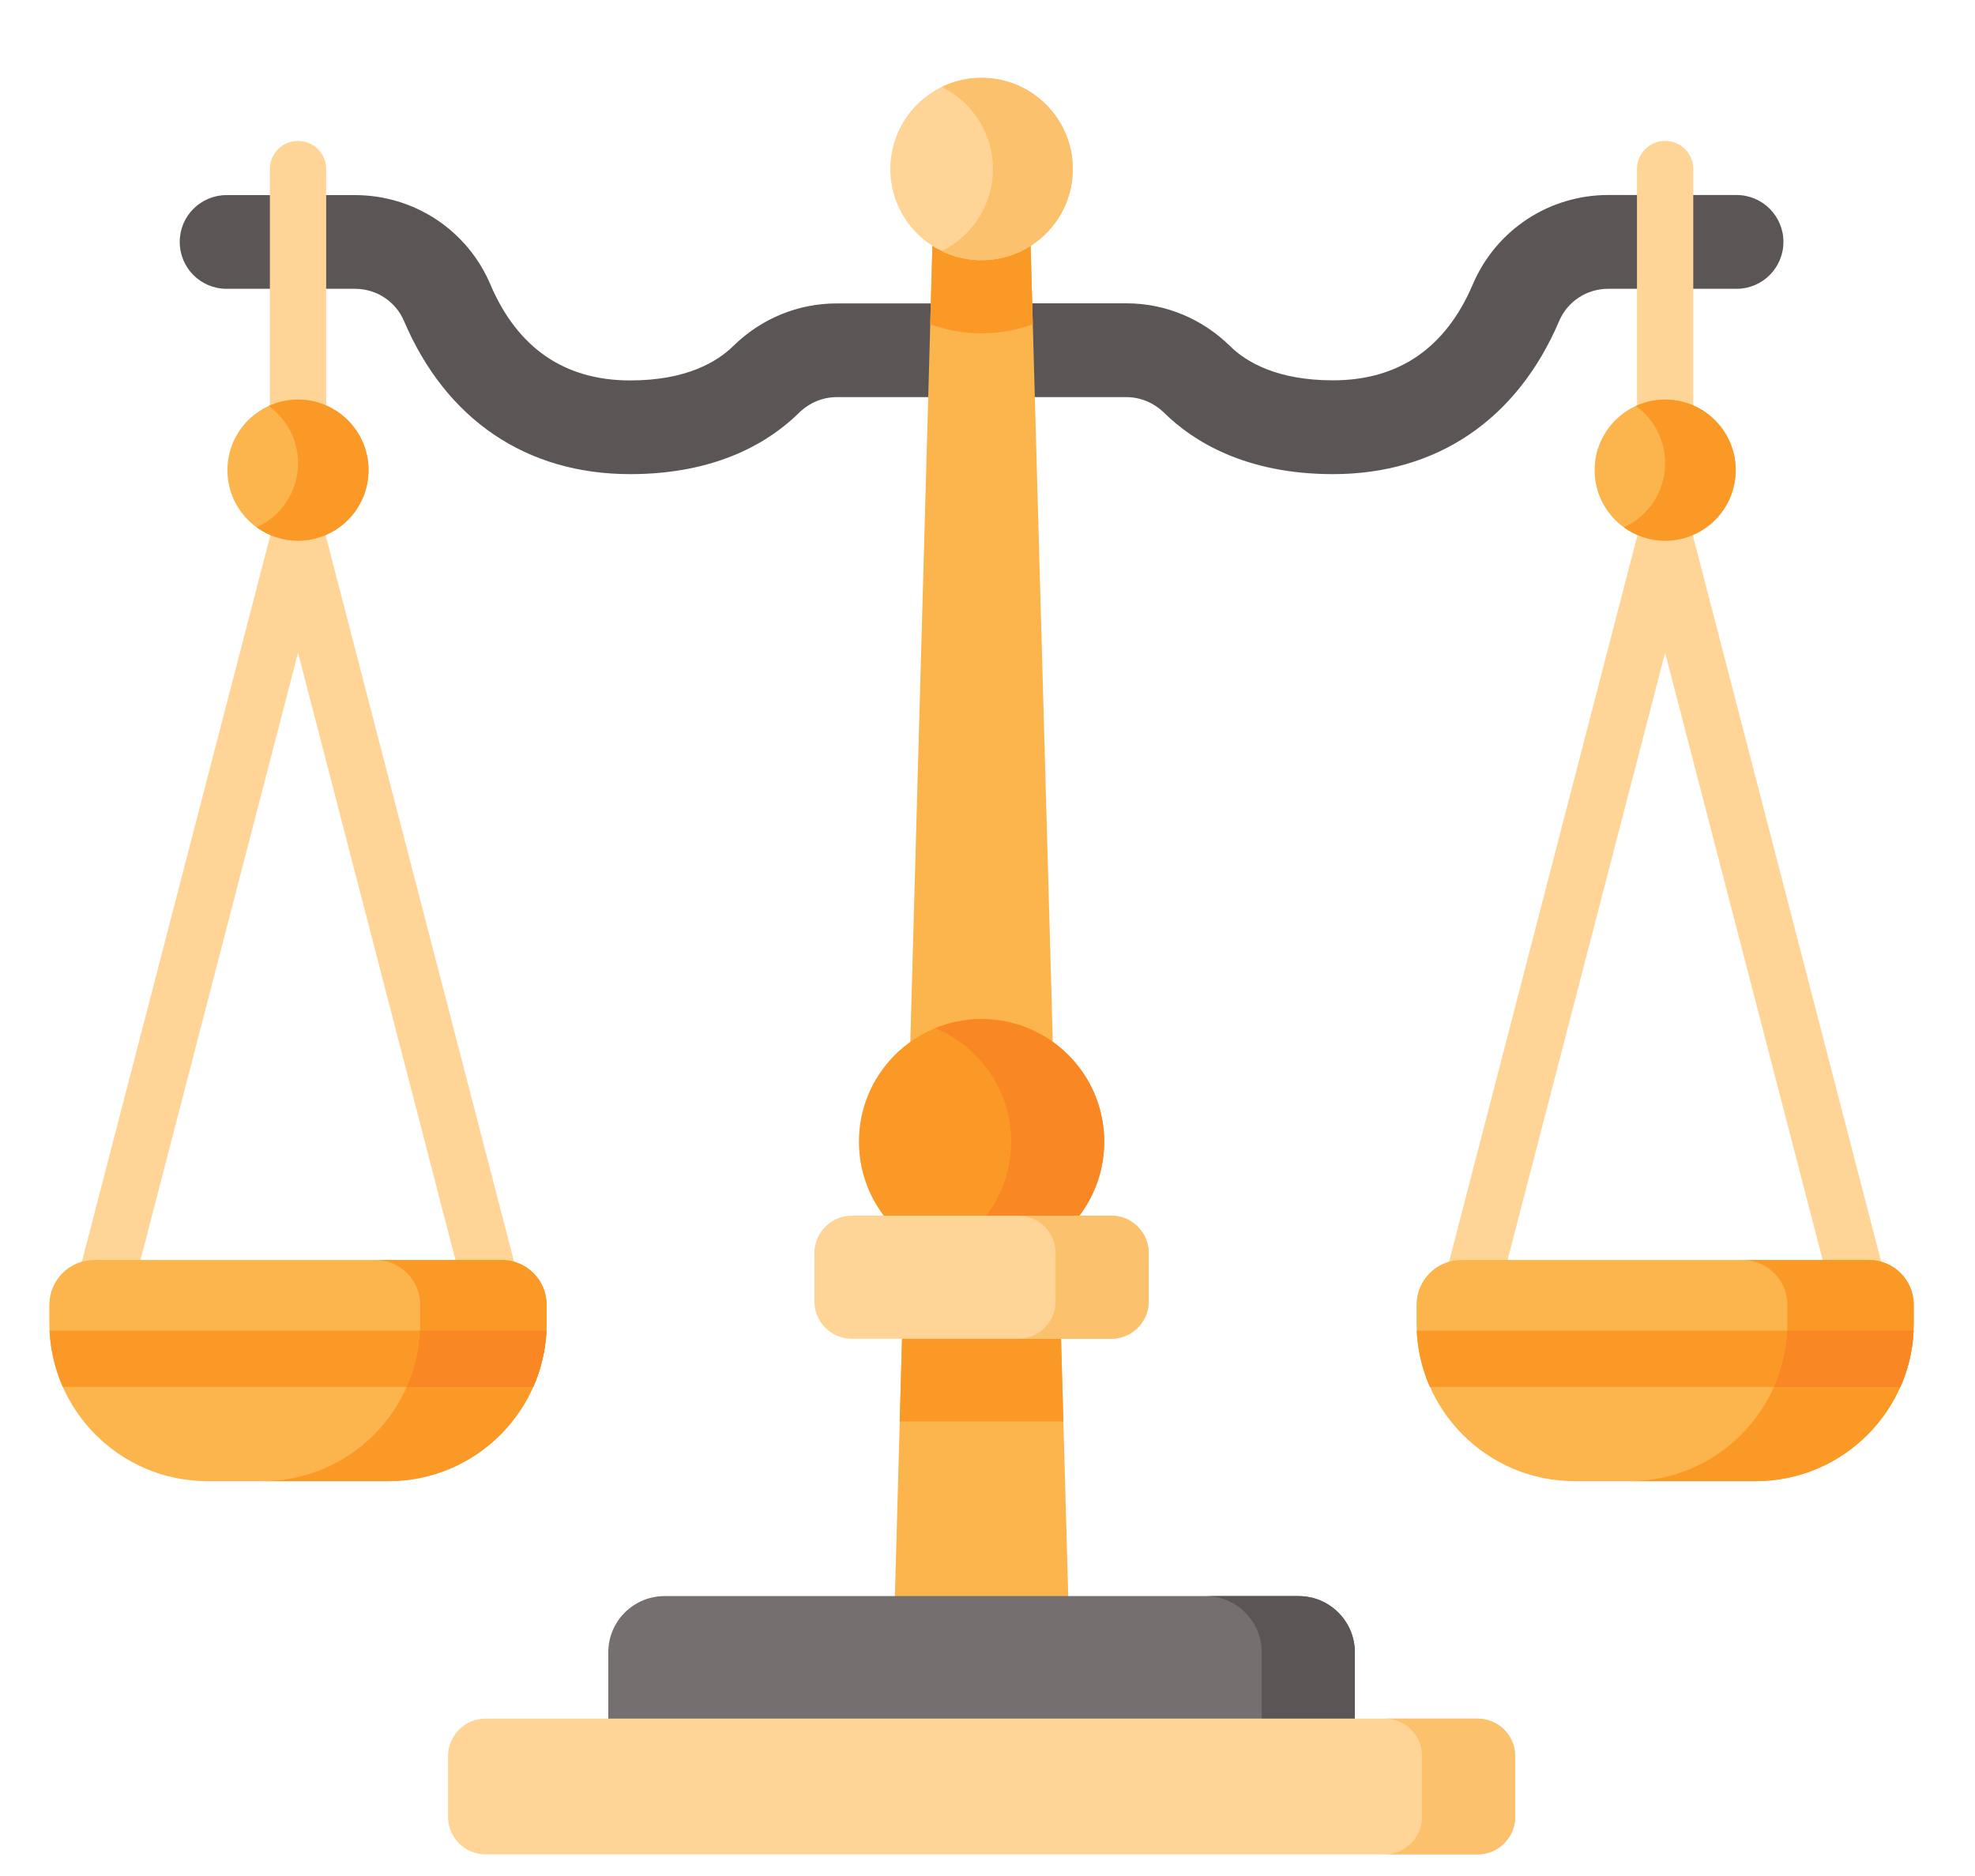 <svg width="20" height="19" viewBox="0 0 20 19" fill="none" xmlns="http://www.w3.org/2000/svg">
<path d="M9.94 4.022H8.474C8.331 4.022 8.195 4.079 8.089 4.183C7.802 4.466 7.272 4.802 6.382 4.802C5.331 4.802 4.517 4.251 4.091 3.251C4.007 3.053 3.812 2.925 3.595 2.925H2.294C2.032 2.925 1.82 2.713 1.82 2.45C1.82 2.188 2.032 1.976 2.294 1.976H3.595C4.193 1.976 4.731 2.33 4.965 2.879C5.24 3.525 5.717 3.853 6.382 3.853C6.951 3.853 7.262 3.664 7.424 3.506C7.708 3.226 8.081 3.073 8.474 3.073H9.94V4.022Z" fill="#5B5555"/>
<path d="M3.018 4.408C2.86 4.408 2.733 4.28 2.733 4.123V1.711C2.733 1.554 2.86 1.427 3.018 1.427C3.175 1.427 3.303 1.554 3.303 1.711V4.123C3.303 4.28 3.175 4.408 3.018 4.408Z" fill="#FFD597"/>
<path d="M9.94 4.022H11.406C11.549 4.022 11.685 4.079 11.791 4.183C12.078 4.465 12.608 4.802 13.498 4.802C14.549 4.802 15.363 4.251 15.789 3.251C15.873 3.053 16.068 2.925 16.285 2.925H17.585C17.848 2.925 18.06 2.712 18.06 2.45C18.06 2.188 17.848 1.975 17.585 1.975H16.285C15.687 1.975 15.149 2.33 14.915 2.879C14.64 3.525 14.163 3.852 13.498 3.852C12.929 3.852 12.617 3.664 12.456 3.505C12.172 3.226 11.799 3.072 11.406 3.072H9.94V4.022Z" fill="#5B5555"/>
<path d="M16.862 4.408C16.705 4.408 16.577 4.28 16.577 4.123L16.577 1.711C16.577 1.554 16.705 1.427 16.862 1.427C17.02 1.427 17.147 1.554 17.147 1.711L17.147 4.123C17.147 4.28 17.019 4.408 16.862 4.408Z" fill="#FFD597"/>
<path d="M10.883 18.511H8.997L9.457 1.962H10.422L10.883 18.511Z" fill="#FCB44D"/>
<path d="M10.459 3.284C10.297 3.344 10.122 3.376 9.94 3.376C9.757 3.376 9.582 3.344 9.42 3.284L9.457 1.962H10.422L10.459 3.284Z" fill="#FB9927"/>
<path d="M9.154 12.854L9.111 14.396H10.768L10.725 12.854H9.154Z" fill="#FB9927"/>
<path d="M4.956 13.236C4.829 13.236 4.714 13.15 4.68 13.022L3.018 6.611L1.355 13.022C1.315 13.174 1.16 13.266 1.008 13.226C0.855 13.187 0.764 13.031 0.803 12.879L2.742 5.404C2.774 5.279 2.888 5.191 3.018 5.191C3.147 5.191 3.261 5.279 3.293 5.404L5.232 12.879C5.271 13.031 5.18 13.187 5.028 13.226C5.004 13.233 4.98 13.236 4.956 13.236Z" fill="#FFD597"/>
<path d="M3.934 15.001H2.102C1.217 15.001 0.5 14.284 0.5 13.399V13.215C0.5 12.964 0.703 12.761 0.954 12.761H5.081C5.332 12.761 5.535 12.964 5.535 13.215V13.399C5.535 14.284 4.818 15.001 3.934 15.001Z" fill="#FCB44D"/>
<path d="M5.534 13.477C5.524 13.679 5.477 13.871 5.4 14.047H0.636C0.559 13.871 0.511 13.679 0.502 13.477H5.534Z" fill="#FB9927"/>
<path d="M5.536 13.215V13.399C5.536 14.284 4.819 15.001 3.934 15.001H2.654C3.538 15.001 4.255 14.284 4.255 13.399V13.215C4.255 12.964 4.052 12.761 3.801 12.761H5.081C5.332 12.761 5.536 12.964 5.536 13.215Z" fill="#FB9927"/>
<path d="M3.018 5.476C3.412 5.476 3.732 5.156 3.732 4.762C3.732 4.367 3.412 4.047 3.018 4.047C2.623 4.047 2.303 4.367 2.303 4.762C2.303 5.156 2.623 5.476 3.018 5.476Z" fill="#FCB44D"/>
<path d="M3.732 4.761C3.732 5.156 3.412 5.476 3.018 5.476C2.862 5.476 2.717 5.426 2.6 5.341C2.847 5.228 3.018 4.98 3.018 4.691C3.018 4.452 2.901 4.241 2.721 4.112C2.811 4.07 2.912 4.047 3.018 4.047C3.412 4.047 3.732 4.367 3.732 4.761Z" fill="#FB9927"/>
<path d="M18.8 13.236C18.674 13.236 18.558 13.15 18.525 13.022L16.862 6.611L15.199 13.022C15.16 13.174 15.005 13.266 14.852 13.226C14.7 13.187 14.608 13.031 14.648 12.879L16.586 5.404C16.619 5.279 16.732 5.191 16.862 5.191C16.992 5.191 17.105 5.279 17.138 5.404L19.076 12.879C19.116 13.031 19.024 13.187 18.872 13.226C18.848 13.233 18.824 13.236 18.8 13.236Z" fill="#FFD597"/>
<path d="M17.778 15.001H15.946C15.062 15.001 14.345 14.284 14.345 13.399V13.215C14.345 12.964 14.548 12.761 14.799 12.761H18.926C19.177 12.761 19.38 12.964 19.38 13.215V13.399C19.38 14.284 18.663 15.001 17.778 15.001Z" fill="#FCB44D"/>
<path d="M19.378 13.477C19.369 13.679 19.322 13.871 19.244 14.047H14.48C14.403 13.871 14.356 13.679 14.346 13.477H19.378Z" fill="#FB9927"/>
<path d="M19.38 13.215V13.399C19.38 14.284 18.663 15.001 17.779 15.001H16.498C17.383 15.001 18.1 14.284 18.1 13.399V13.215C18.1 12.964 17.896 12.761 17.645 12.761H18.926C19.177 12.761 19.38 12.964 19.38 13.215Z" fill="#FB9927"/>
<path d="M5.534 13.477C5.524 13.679 5.477 13.871 5.4 14.047H4.119C4.197 13.871 4.244 13.679 4.253 13.477H5.534Z" fill="#F98824"/>
<path d="M19.378 13.477C19.369 13.679 19.322 13.871 19.244 14.047H17.963C18.041 13.871 18.088 13.679 18.098 13.477H19.378Z" fill="#F98824"/>
<path d="M16.862 5.476C17.257 5.476 17.576 5.156 17.576 4.762C17.576 4.367 17.257 4.047 16.862 4.047C16.468 4.047 16.148 4.367 16.148 4.762C16.148 5.156 16.468 5.476 16.862 5.476Z" fill="#FCB44D"/>
<path d="M17.577 4.761C17.577 5.156 17.257 5.476 16.862 5.476C16.706 5.476 16.562 5.426 16.445 5.341C16.691 5.228 16.862 4.98 16.862 4.691C16.862 4.452 16.746 4.241 16.566 4.112C16.656 4.07 16.757 4.047 16.862 4.047C17.257 4.047 17.577 4.367 17.577 4.761Z" fill="#FB9927"/>
<path d="M9.94 12.805C10.626 12.805 11.182 12.249 11.182 11.563C11.182 10.877 10.626 10.321 9.94 10.321C9.254 10.321 8.698 10.877 8.698 11.563C8.698 12.249 9.254 12.805 9.94 12.805Z" fill="#FB9927"/>
<path d="M11.182 11.563C11.182 12.249 10.626 12.805 9.94 12.805C9.773 12.805 9.614 12.772 9.469 12.712C9.921 12.526 10.239 12.082 10.239 11.563C10.239 11.044 9.921 10.599 9.469 10.414C9.614 10.354 9.773 10.321 9.94 10.321C10.626 10.321 11.182 10.877 11.182 11.563Z" fill="#F98824"/>
<path d="M9.94 2.635C10.45 2.635 10.864 2.222 10.864 1.712C10.864 1.201 10.45 0.788 9.94 0.788C9.43 0.788 9.016 1.201 9.016 1.712C9.016 2.222 9.43 2.635 9.94 2.635Z" fill="#FFD597"/>
<path d="M10.864 1.712C10.864 2.222 10.45 2.635 9.94 2.635C9.795 2.635 9.658 2.602 9.536 2.542C9.843 2.392 10.055 2.077 10.055 1.712C10.055 1.347 9.843 1.031 9.536 0.881C9.658 0.821 9.795 0.788 9.94 0.788C10.45 0.788 10.864 1.201 10.864 1.712Z" fill="#FCC16D"/>
<path d="M13.72 17.726H6.16V16.735C6.16 16.42 6.415 16.165 6.73 16.165H13.15C13.465 16.165 13.72 16.42 13.72 16.735V17.726Z" fill="#756F6F"/>
<path d="M13.72 16.735V17.726H12.777V16.735C12.777 16.42 12.522 16.165 12.207 16.165H13.15C13.465 16.165 13.72 16.42 13.72 16.735Z" fill="#5B5555"/>
<path d="M14.963 18.781H4.917C4.707 18.781 4.537 18.611 4.537 18.401V17.786C4.537 17.576 4.707 17.406 4.917 17.406H14.963C15.173 17.406 15.343 17.576 15.343 17.786V18.401C15.343 18.611 15.173 18.781 14.963 18.781Z" fill="#FFD597"/>
<path d="M15.344 17.786V18.401C15.344 18.611 15.173 18.781 14.964 18.781H14.021C14.231 18.781 14.4 18.611 14.4 18.401V17.786C14.4 17.576 14.231 17.406 14.021 17.406H14.964C15.173 17.406 15.344 17.576 15.344 17.786Z" fill="#FCC16D"/>
<path d="M11.254 13.559H8.626C8.417 13.559 8.247 13.389 8.247 13.179V12.692C8.247 12.482 8.417 12.312 8.626 12.312H11.254C11.463 12.312 11.633 12.482 11.633 12.692V13.179C11.633 13.389 11.463 13.559 11.254 13.559Z" fill="#FFD597"/>
<path d="M11.633 12.692V13.179C11.633 13.389 11.463 13.559 11.254 13.559H10.31C10.52 13.559 10.69 13.389 10.69 13.179V12.692C10.69 12.482 10.52 12.312 10.31 12.312H11.254C11.463 12.312 11.633 12.482 11.633 12.692Z" fill="#FCC16D"/>
</svg>
